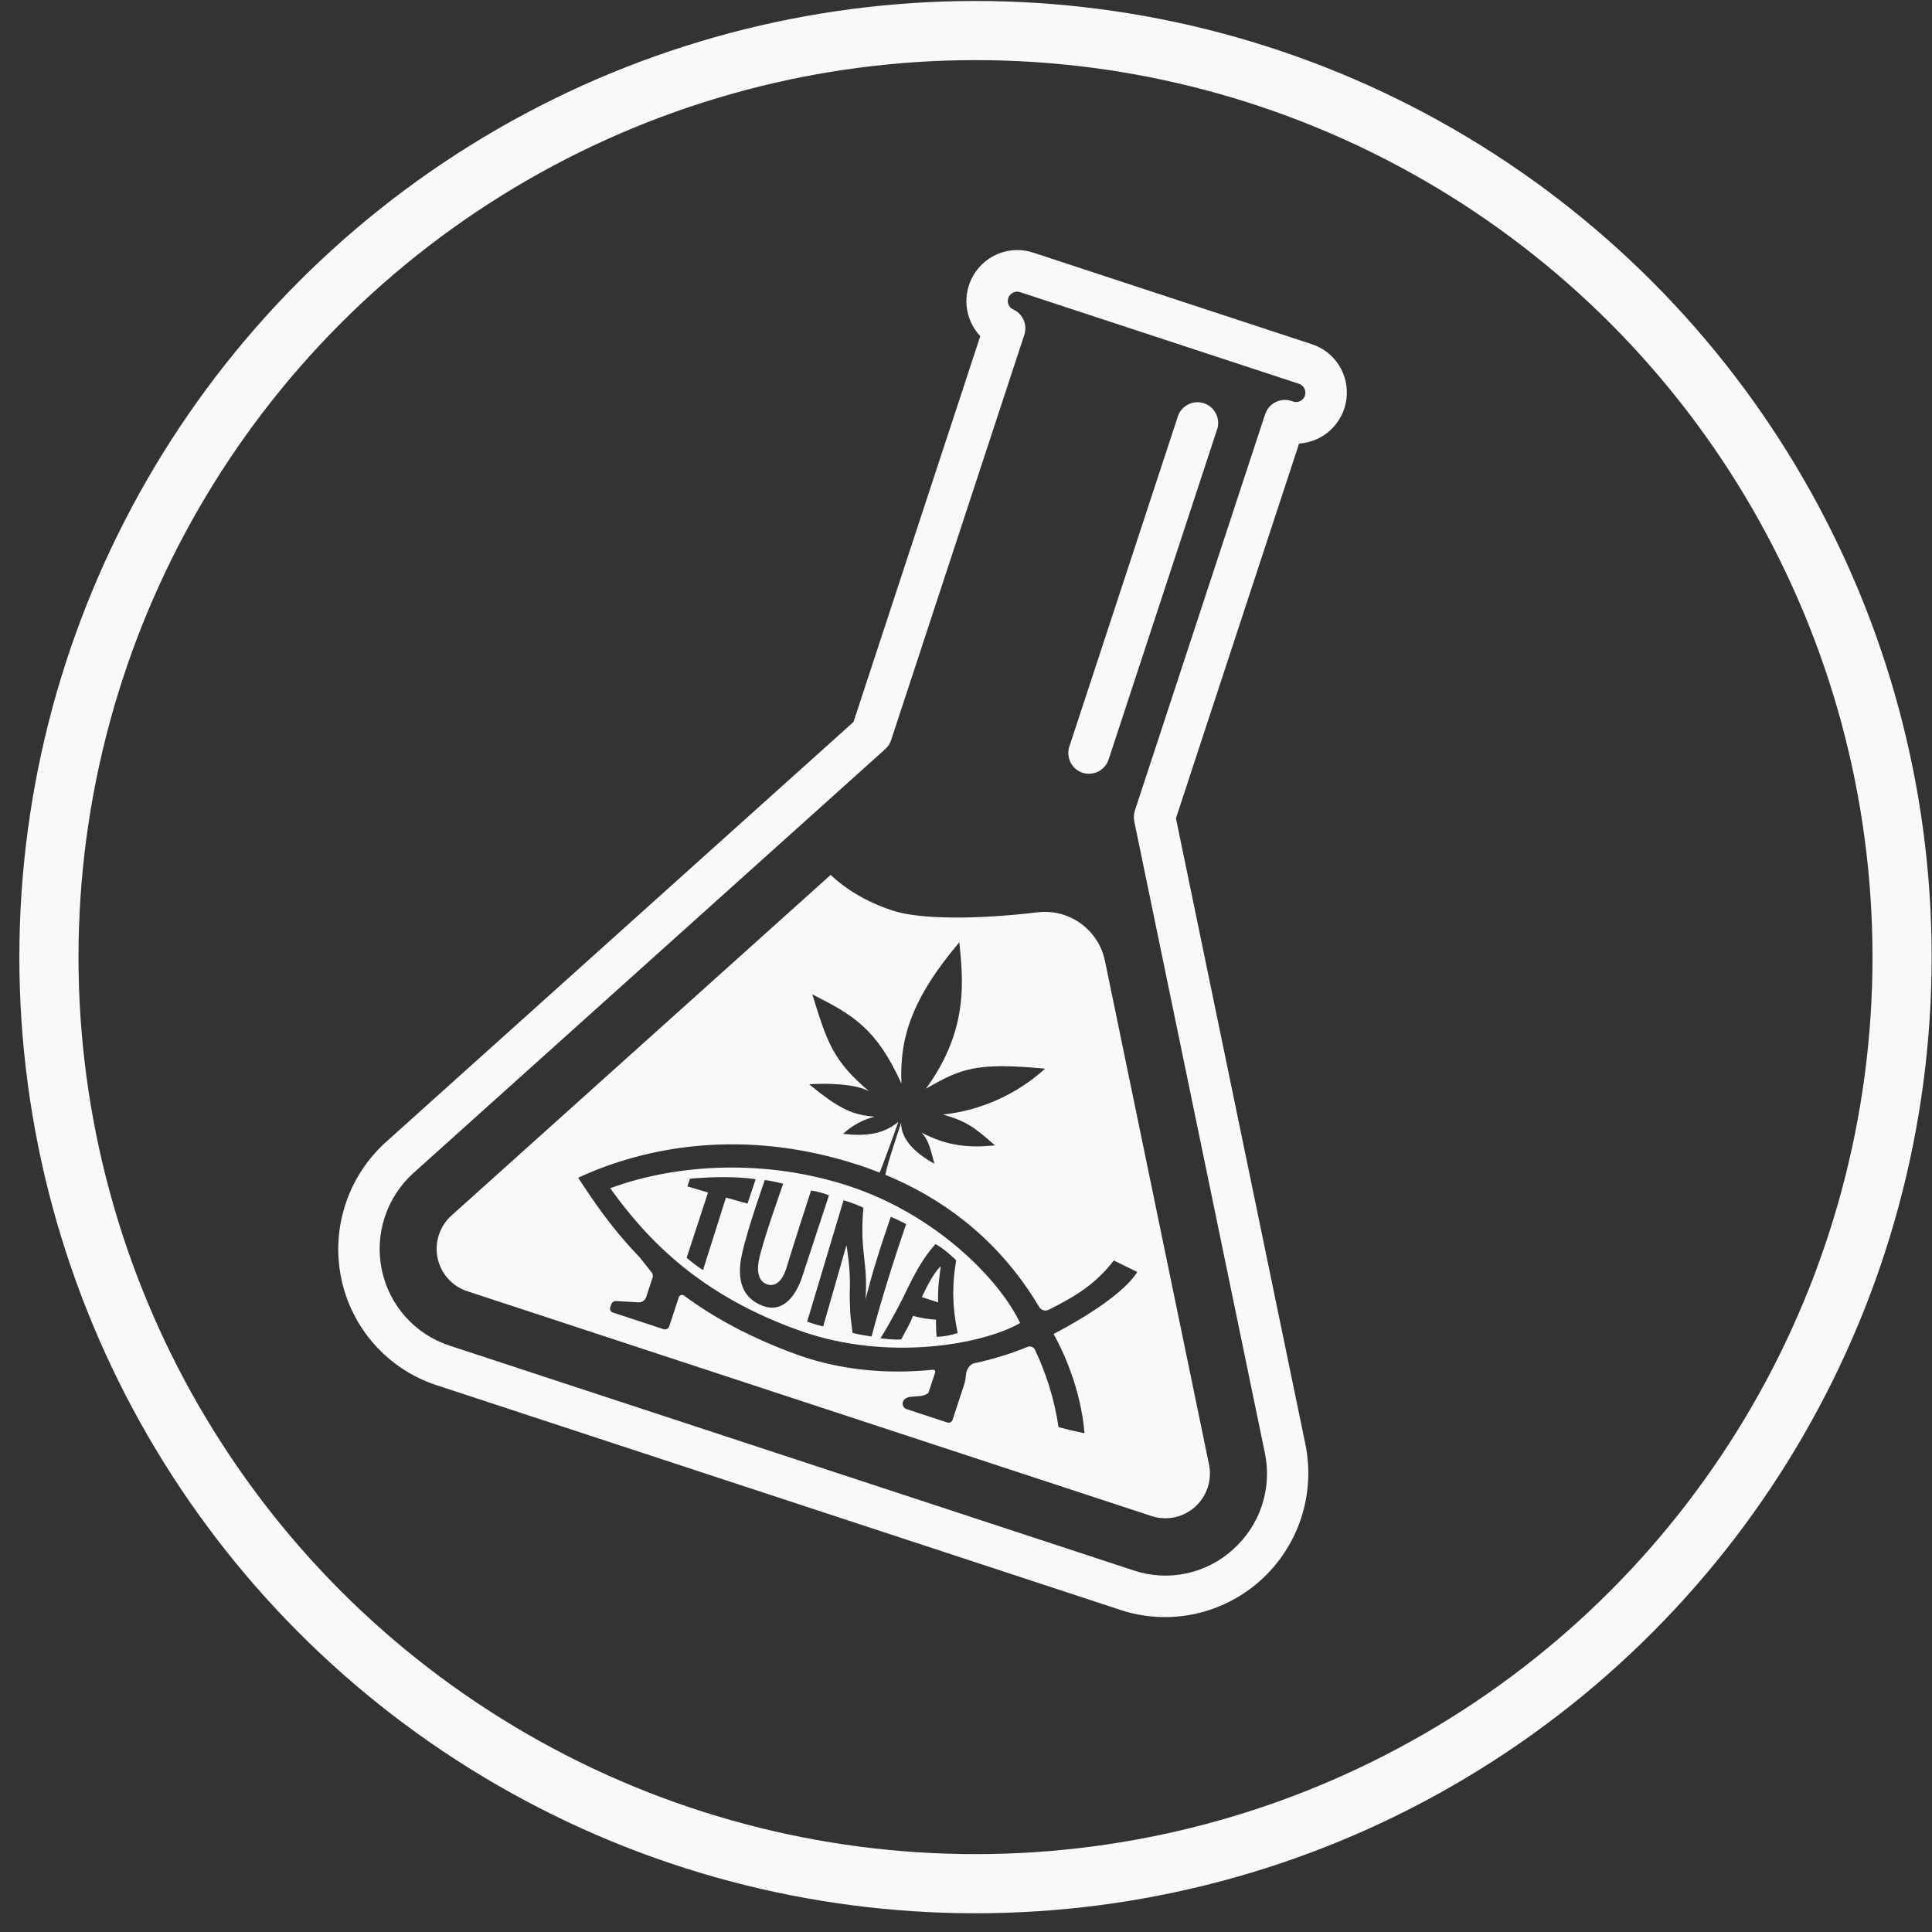 <svg width="98" height="98" viewBox="0 0 98 98" fill="none" xmlns="http://www.w3.org/2000/svg">
<rect x="0" y="0" width="98" height="98" fill="#333333" stroke="none"/>
<g id="Brand=TRX,Color=Transparent/White">
<circle id="BG" cx="49.482" cy="48.55" r="47" stroke="#F9F9FB" stroke-width="3"/>
<g id="TRX-Flask">
<path id="Vector" d="M54.908 39.196C55.173 39.283 55.462 39.261 55.711 39.134C55.959 39.007 56.148 38.787 56.236 38.521L61.758 21.717C61.824 21.458 61.789 21.183 61.661 20.949C61.534 20.715 61.322 20.538 61.069 20.455C60.816 20.372 60.541 20.388 60.299 20.501C60.057 20.614 59.866 20.815 59.766 21.063L54.245 37.862C54.201 37.994 54.184 38.133 54.193 38.271C54.203 38.409 54.239 38.544 54.301 38.668C54.363 38.792 54.448 38.903 54.552 38.993C54.657 39.084 54.778 39.153 54.908 39.196Z" fill="#F9F9FB"/>
<path id="Vector_2" d="M47.718 64.234C47.642 64.886 47.573 65.181 47.583 66.064L46.759 65.793C47.031 65.227 47.371 64.545 47.718 64.234Z" fill="#F9F9FB"/>
<path id="Vector_3" d="M43.077 60.166C38.815 58.766 34.319 59.03 30.953 60.272C32.87 62.945 35.575 65.746 40.657 67.528C45.002 69.05 49.779 68.227 51.746 67.112C50.669 64.849 47.432 61.598 43.077 60.166ZM37.917 61.054L36.824 60.746L35.66 64.424C35.368 64.237 35.091 64.027 34.831 63.798L35.915 60.489L34.869 60.18L34.997 59.789C36.186 59.682 37.443 59.678 38.33 59.814L37.917 61.054ZM38.714 66.247C37.662 65.867 37.346 64.934 37.635 63.618C37.923 62.302 38.794 59.856 38.794 59.856C39.109 59.899 39.421 59.962 39.728 60.047C39.651 60.264 38.687 62.962 38.497 63.91C38.306 64.859 38.737 65.086 38.885 65.138C38.998 65.181 39.555 65.383 39.893 64.315C40.103 63.586 41.14 60.388 41.14 60.388C41.451 60.435 41.756 60.516 42.049 60.63C42.049 60.63 41.123 63.449 40.743 64.605C40.436 65.639 39.771 66.627 38.718 66.248L38.714 66.247ZM43.245 67.612L43.148 66.832C43.107 66.329 43.094 65.825 43.11 65.32C43.145 64.357 42.937 63.161 42.937 63.161L41.755 67.282C41.48 67.217 41.209 67.135 40.944 67.037L42.788 60.882C43.133 60.983 43.471 61.11 43.797 61.262C43.754 61.709 43.736 62.158 43.744 62.608C43.751 63.026 43.808 63.584 43.855 63.997C43.935 64.634 43.95 65.277 43.901 65.918C44.096 65.208 44.267 64.392 45.188 61.718C45.188 61.718 45.894 62.035 45.963 62.099C45.37 63.805 44.681 66.001 44.211 67.791C43.887 67.748 43.566 67.689 43.249 67.614L43.245 67.612ZM47.511 67.81C47.484 67.548 47.477 67.232 47.477 66.94C47.082 66.916 46.691 66.851 46.31 66.749C46.179 67.094 46.008 67.401 45.712 67.939C45.431 67.974 44.86 67.911 44.661 67.882C45.139 67.137 45.79 65.879 45.951 65.53C46.382 64.631 46.84 63.771 47.451 63.108C47.836 63.296 48.458 63.864 48.501 63.939C48.306 65.103 48.275 66.124 48.576 67.617C48.232 67.733 47.873 67.798 47.511 67.81Z" fill="#F9F9FB"/>
<path id="Vector_4" d="M61.326 74.281L56.048 48.738C55.888 47.971 55.447 47.292 54.812 46.837C54.177 46.381 53.395 46.182 52.619 46.278C49.6 46.639 46.682 46.649 45.284 46.19C43.805 45.704 42.796 45.006 42.134 44.38L22.903 61.655C22.607 61.92 22.386 62.259 22.262 62.637C22.137 63.015 22.114 63.419 22.195 63.808C22.275 64.197 22.457 64.558 22.72 64.854C22.984 65.15 23.321 65.371 23.697 65.494L58.409 76.901C58.785 77.025 59.187 77.047 59.575 76.965C59.963 76.883 60.323 76.7 60.619 76.435C60.914 76.169 61.135 75.831 61.26 75.453C61.384 75.074 61.407 74.671 61.326 74.281ZM53.694 72.392C53.492 71.03 53.089 69.707 52.498 68.466C52.465 68.398 52.408 68.345 52.337 68.318C52.267 68.292 52.189 68.293 52.12 68.322C51.239 68.68 50.329 68.958 49.4 69.154C49.35 69.166 49.303 69.19 49.263 69.222C49.156 69.308 49.076 69.423 49.033 69.554C49.013 69.612 49.002 69.672 48.999 69.734C48.986 69.915 48.952 70.093 48.896 70.265L48.319 72.02C48.301 72.074 48.263 72.118 48.213 72.144C48.163 72.169 48.105 72.174 48.052 72.156L45.983 71.477C45.973 71.475 45.963 71.472 45.954 71.467C45.905 71.445 45.864 71.409 45.834 71.365C45.803 71.321 45.786 71.269 45.783 71.216C45.78 71.162 45.791 71.109 45.816 71.061C45.841 71.013 45.878 70.973 45.923 70.945C45.926 70.941 45.93 70.937 45.934 70.935C45.939 70.933 45.944 70.931 45.949 70.931C46.029 70.882 46.12 70.853 46.214 70.849L46.611 70.818C46.756 70.815 46.898 70.775 47.025 70.702C47.068 70.679 47.1 70.639 47.115 70.592L47.435 69.619C47.441 69.602 47.442 69.585 47.439 69.567C47.436 69.55 47.429 69.534 47.418 69.52C47.408 69.506 47.394 69.495 47.378 69.488C47.362 69.481 47.344 69.478 47.327 69.479C45.152 69.701 42.74 69.547 40.438 68.716C38.047 67.851 36.185 66.819 34.692 65.715C34.67 65.7 34.645 65.689 34.619 65.685C34.593 65.681 34.566 65.683 34.541 65.692C34.516 65.7 34.492 65.714 34.474 65.733C34.455 65.751 34.44 65.774 34.432 65.8L33.948 67.273C33.939 67.302 33.924 67.329 33.904 67.353C33.884 67.376 33.86 67.395 33.833 67.409C33.806 67.423 33.776 67.431 33.745 67.433C33.715 67.435 33.684 67.431 33.656 67.421L31.079 66.575C31.03 66.558 30.988 66.523 30.965 66.476C30.942 66.43 30.938 66.375 30.954 66.326L31.007 66.163C31.023 66.112 31.055 66.067 31.099 66.037C31.142 66.007 31.195 65.992 31.248 65.995L32.396 66.06C32.479 66.064 32.562 66.04 32.63 65.993C32.699 65.945 32.75 65.876 32.776 65.797L33.101 64.808C33.116 64.765 33.12 64.719 33.112 64.673C33.105 64.628 33.087 64.585 33.059 64.549L32.598 63.967C32.506 63.844 32.406 63.728 32.298 63.619C31.034 62.295 30.12 60.955 29.326 59.74C32.678 58.185 37.703 57.172 43.591 59.107C43.945 59.223 44.287 59.349 44.619 59.48C44.814 59.001 45.322 57.623 45.569 56.905C44.865 57.489 44.023 57.663 42.765 57.513C43.218 57.091 43.771 56.791 44.37 56.643C43.226 56.55 42.601 56.269 41.041 55C41.94 54.938 43.358 54.971 44.076 55.347C42.248 53.8 41.953 52.866 41.205 50.439C43.29 51.493 44.453 52.172 45.726 54.964C45.623 52.696 46.221 50.676 48.663 47.796C48.827 49.58 49.198 52.178 46.969 55.221C48.755 54.2 49.491 53.879 53.015 54.207C51.573 55.512 49.759 56.327 47.832 56.536C49.021 56.875 49.39 57.152 50.473 58.1C49.202 58.222 48.082 58.158 46.738 57.446C47.032 57.744 47.155 58.068 47.394 59.027C46.449 58.517 45.69 57.782 45.711 56.948C45.469 57.685 45.005 59.055 44.909 59.593C48.917 61.249 51.287 63.89 52.712 66.296C52.759 66.376 52.834 66.434 52.923 66.46C53.011 66.487 53.106 66.479 53.189 66.439C54.609 65.733 55.595 65.107 56.497 63.938L57.687 64.52C57.404 64.983 56.477 66.067 53.443 67.666C53.949 68.573 54.82 70.451 55.012 72.701C55.013 72.698 54.475 72.599 53.694 72.392Z" fill="#F9F9FB"/>
<path id="Vector_5" d="M66.213 73.248L59.649 41.507L65.896 22.498C66.494 22.461 67.061 22.216 67.499 21.805C67.937 21.395 68.219 20.844 68.297 20.247C68.375 19.651 68.243 19.047 67.925 18.538C67.607 18.03 67.122 17.65 66.553 17.463L52.401 12.812C51.856 12.633 51.268 12.642 50.728 12.837C50.188 13.032 49.728 13.403 49.421 13.889C49.114 14.376 48.976 14.951 49.031 15.524C49.087 16.097 49.33 16.634 49.724 17.051L43.294 36.62L19.582 57.925C18.633 58.778 17.923 59.866 17.524 61.08C17.125 62.294 17.051 63.591 17.309 64.841C17.567 66.091 18.149 67.25 18.995 68.201C19.842 69.152 20.923 69.861 22.131 70.259L56.843 81.666C58.051 82.063 59.343 82.133 60.589 81.869C61.834 81.606 62.99 81.018 63.94 80.165C64.889 79.312 65.599 78.224 65.998 77.01C66.397 75.796 66.471 74.498 66.213 73.248ZM62.541 78.6C61.869 79.209 61.048 79.628 60.163 79.814C59.277 80 58.359 79.947 57.503 79.659L22.791 68.252C21.933 67.97 21.165 67.466 20.563 66.791C19.962 66.116 19.549 65.293 19.365 64.406C19.181 63.518 19.234 62.597 19.517 61.735C19.8 60.873 20.304 60.1 20.979 59.494L44.903 37.999C45.042 37.876 45.145 37.718 45.202 37.541L51.957 16.987C52.038 16.74 52.026 16.472 51.923 16.234C51.819 15.996 51.632 15.805 51.397 15.697C51.316 15.661 51.247 15.602 51.198 15.528C51.149 15.454 51.122 15.367 51.121 15.278C51.119 15.189 51.143 15.101 51.189 15.024C51.235 14.948 51.301 14.887 51.381 14.847C51.436 14.818 51.497 14.801 51.559 14.796C51.62 14.791 51.683 14.799 51.742 14.818L65.894 19.469C66.012 19.51 66.109 19.595 66.165 19.707C66.22 19.818 66.23 19.948 66.192 20.067C66.173 20.126 66.142 20.18 66.102 20.227C66.061 20.274 66.011 20.312 65.956 20.34C65.901 20.369 65.841 20.386 65.78 20.391C65.718 20.396 65.656 20.389 65.598 20.369L65.505 20.338C65.373 20.295 65.235 20.278 65.097 20.288C64.959 20.298 64.824 20.336 64.701 20.398C64.577 20.461 64.467 20.547 64.376 20.652C64.285 20.758 64.216 20.88 64.173 21.012L57.565 41.119C57.508 41.295 57.498 41.483 57.535 41.665L64.156 73.684C64.345 74.572 64.295 75.495 64.012 76.358C63.728 77.221 63.221 77.993 62.542 78.596L62.541 78.6Z" fill="#F9F9FB"/>
</g>
</g>
</svg>
